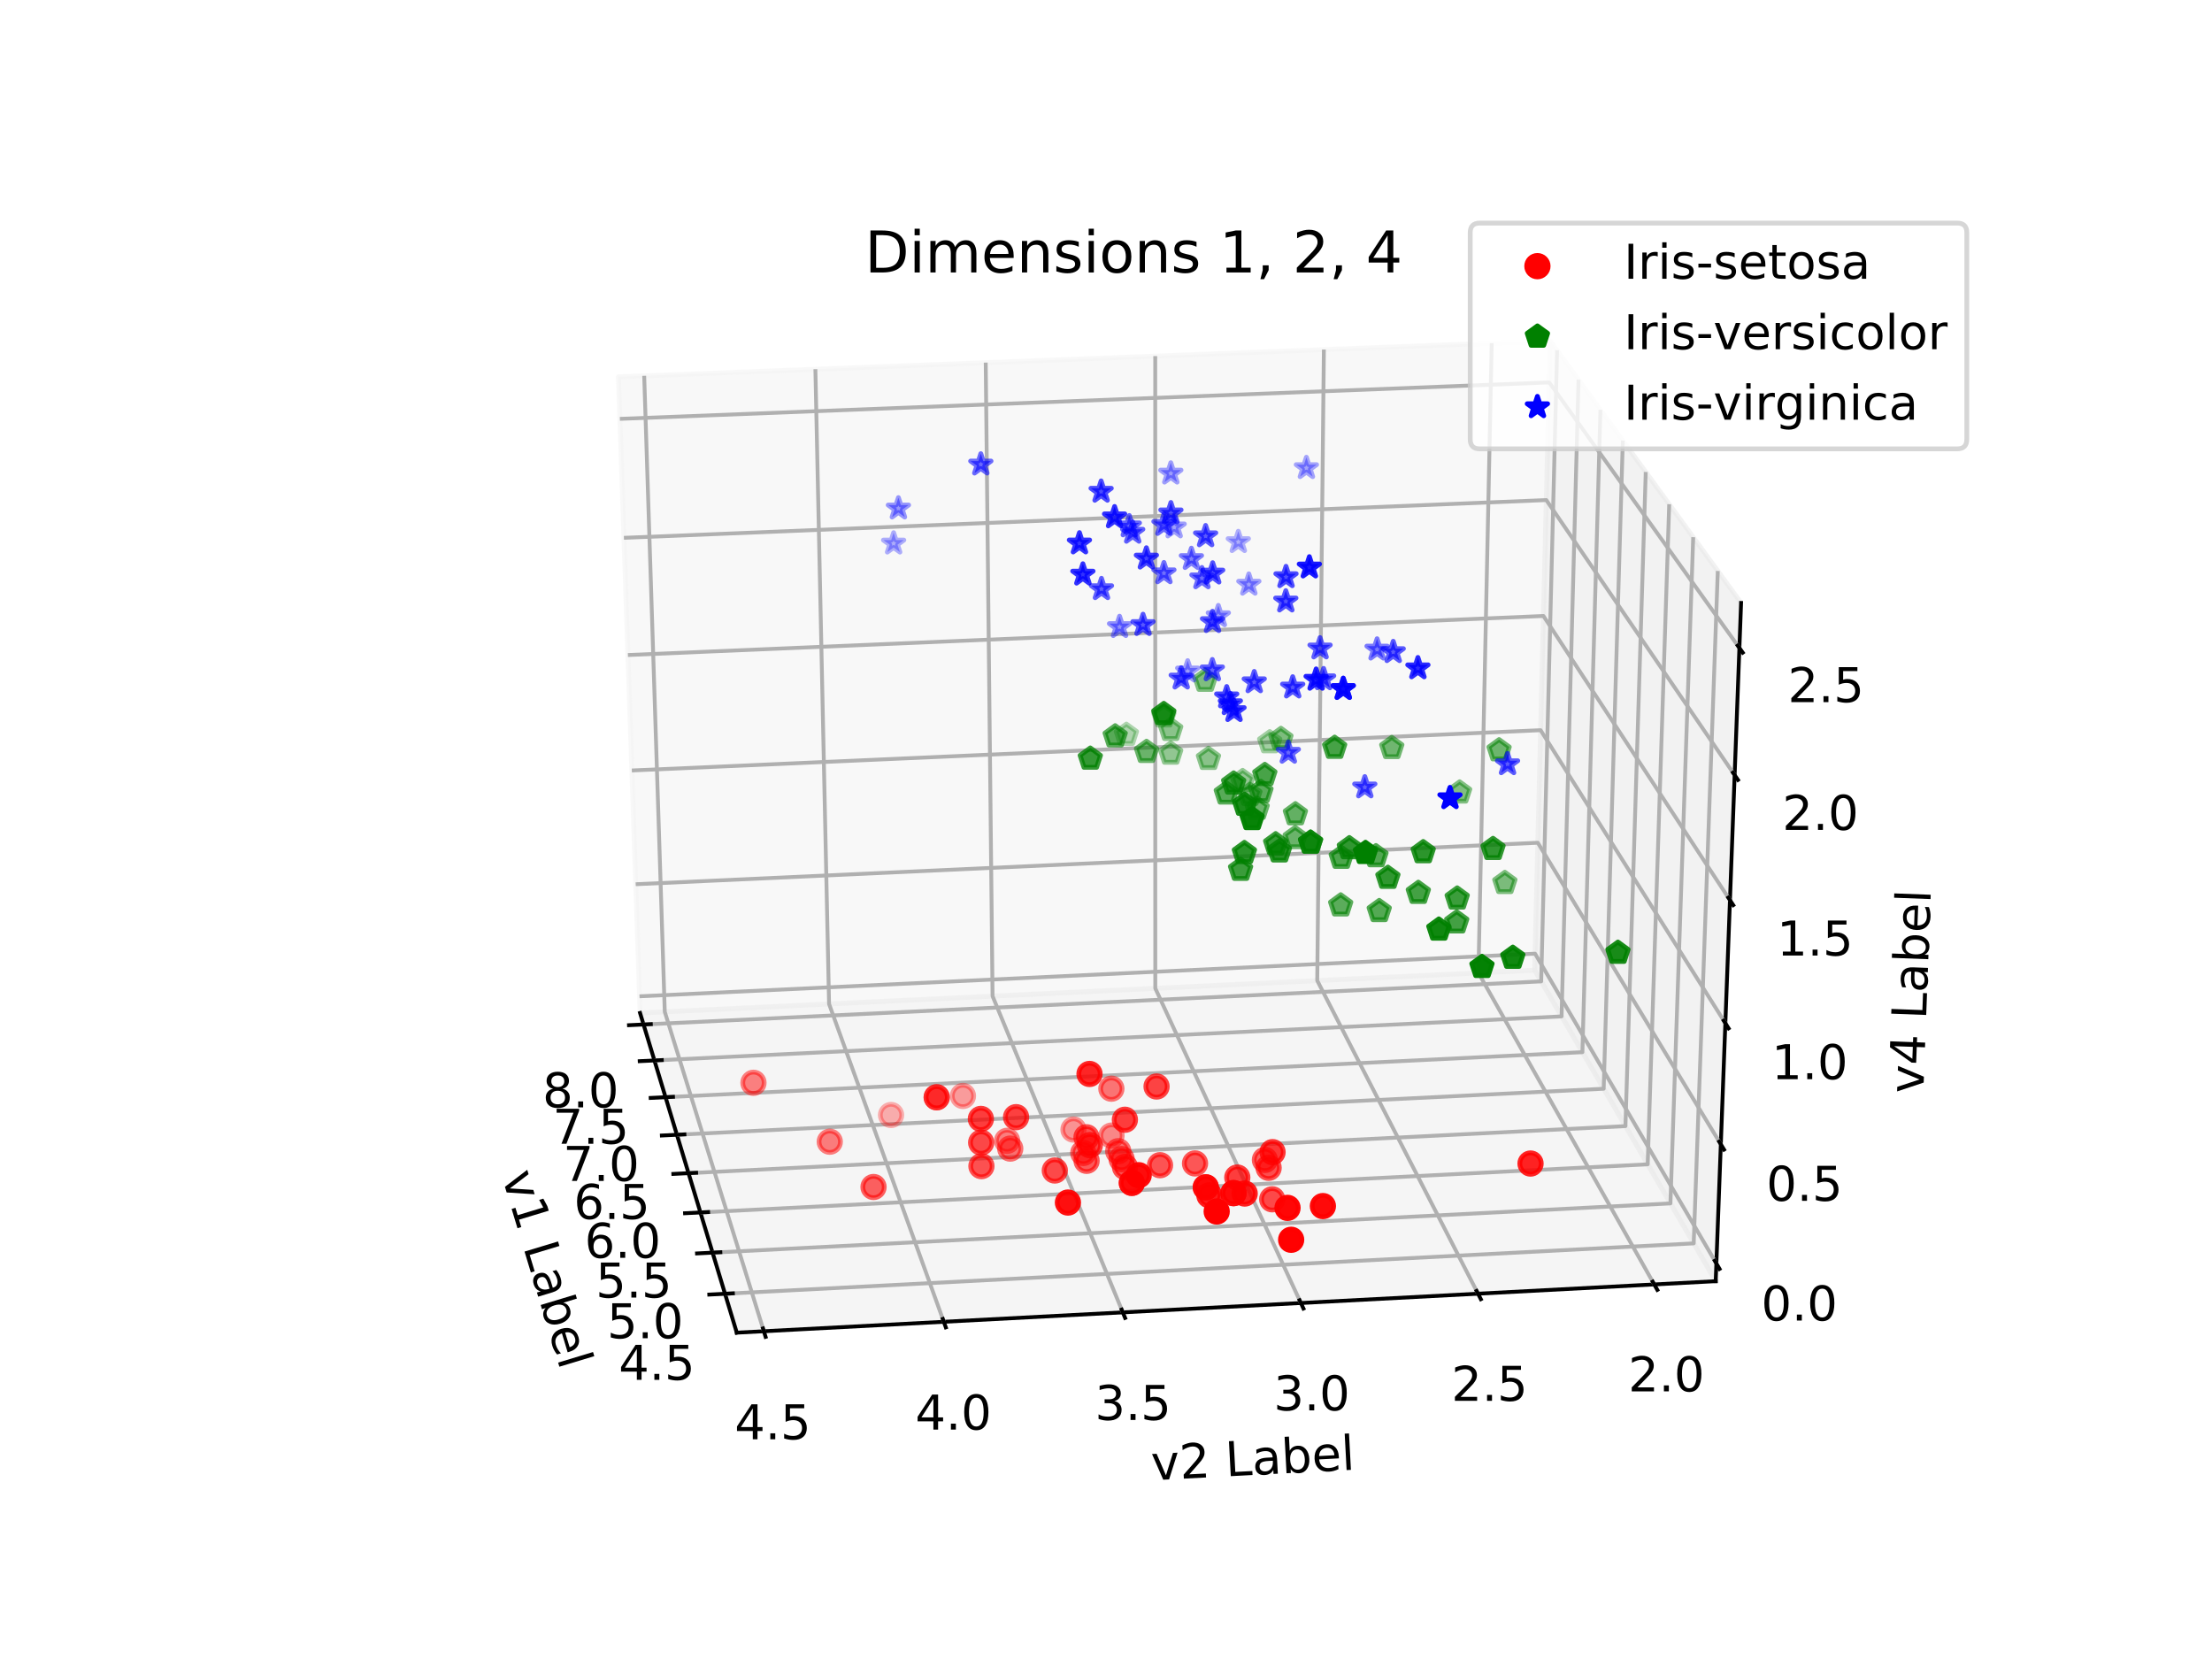 <?xml version="1.0" encoding="utf-8" standalone="no"?>
<!DOCTYPE svg PUBLIC "-//W3C//DTD SVG 1.1//EN"
  "http://www.w3.org/Graphics/SVG/1.1/DTD/svg11.dtd">
<!-- Created with matplotlib (http://matplotlib.org/) -->
<svg height="345.6pt" version="1.1" viewBox="0 0 460.8 345.6" width="460.8pt" xmlns="http://www.w3.org/2000/svg" xmlns:xlink="http://www.w3.org/1999/xlink">
 <defs>
  <style type="text/css">
*{stroke-linecap:butt;stroke-linejoin:round;}
  </style>
 </defs>
 <g id="figure_1">
  <g id="patch_1">
   <path d="M 0 345.6 
L 460.8 345.6 
L 460.8 0 
L 0 0 
z
" style="fill:#ffffff;"/>
  </g>
  <g id="patch_2">
   <path d="M 57.6 307.584 
L 414.72 307.584 
L 414.72 41.472 
L 57.6 41.472 
z
" style="fill:#ffffff;"/>
  </g>
  <g id="pane3d_1">
   <g id="patch_3">
    <path d="M 319.697 202.104 
L 133.338 211.023 
L 128.833 78.492 
L 322.946 71.001 
" style="fill:#f2f2f2;opacity:0.5;stroke:#f2f2f2;stroke-linejoin:miter;"/>
   </g>
  </g>
  <g id="pane3d_2">
   <g id="patch_4">
    <path d="M 357.412 266.894 
L 319.697 202.104 
L 322.946 71.001 
L 362.699 125.603 
" style="fill:#e6e6e6;opacity:0.5;stroke:#e6e6e6;stroke-linejoin:miter;"/>
   </g>
  </g>
  <g id="pane3d_3">
   <g id="patch_5">
    <path d="M 357.412 266.894 
L 319.697 202.104 
L 133.338 211.023 
L 153.486 277.617 
" style="fill:#ececec;opacity:0.5;stroke:#ececec;stroke-linejoin:miter;"/>
   </g>
  </g>
  <g id="axis3d_1">
   <g id="line2d_1">
    <path d="M 133.338 211.023 
L 153.486 277.617 
" style="fill:none;stroke:#000000;stroke-linecap:square;stroke-width:0.8;"/>
   </g>
   <g id="text_1">
    <!-- v1 Label -->
    <defs>
     <path d="M 2.984 54.688 
L 12.5 54.688 
L 29.594 8.797 
L 46.688 54.688 
L 56.203 54.688 
L 35.688 0 
L 23.484 0 
z
" id="DejaVuSans-76"/>
     <path d="M 12.406 8.297 
L 28.516 8.297 
L 28.516 63.922 
L 10.984 60.406 
L 10.984 69.391 
L 28.422 72.906 
L 38.281 72.906 
L 38.281 8.297 
L 54.391 8.297 
L 54.391 0 
L 12.406 0 
z
" id="DejaVuSans-31"/>
     <path id="DejaVuSans-20"/>
     <path d="M 9.812 72.906 
L 19.672 72.906 
L 19.672 8.297 
L 55.172 8.297 
L 55.172 0 
L 9.812 0 
z
" id="DejaVuSans-4c"/>
     <path d="M 34.281 27.484 
Q 23.391 27.484 19.188 25 
Q 14.984 22.516 14.984 16.5 
Q 14.984 11.719 18.141 8.906 
Q 21.297 6.109 26.703 6.109 
Q 34.188 6.109 38.703 11.406 
Q 43.219 16.703 43.219 25.484 
L 43.219 27.484 
z
M 52.203 31.203 
L 52.203 0 
L 43.219 0 
L 43.219 8.297 
Q 40.141 3.328 35.547 0.953 
Q 30.953 -1.422 24.312 -1.422 
Q 15.922 -1.422 10.953 3.297 
Q 6 8.016 6 15.922 
Q 6 25.141 12.172 29.828 
Q 18.359 34.516 30.609 34.516 
L 43.219 34.516 
L 43.219 35.406 
Q 43.219 41.609 39.141 45 
Q 35.062 48.391 27.688 48.391 
Q 23 48.391 18.547 47.266 
Q 14.109 46.141 10.016 43.891 
L 10.016 52.203 
Q 14.938 54.109 19.578 55.047 
Q 24.219 56 28.609 56 
Q 40.484 56 46.344 49.844 
Q 52.203 43.703 52.203 31.203 
z
" id="DejaVuSans-61"/>
     <path d="M 48.688 27.297 
Q 48.688 37.203 44.609 42.844 
Q 40.531 48.484 33.406 48.484 
Q 26.266 48.484 22.188 42.844 
Q 18.109 37.203 18.109 27.297 
Q 18.109 17.391 22.188 11.75 
Q 26.266 6.109 33.406 6.109 
Q 40.531 6.109 44.609 11.75 
Q 48.688 17.391 48.688 27.297 
z
M 18.109 46.391 
Q 20.953 51.266 25.266 53.625 
Q 29.594 56 35.594 56 
Q 45.562 56 51.781 48.094 
Q 58.016 40.188 58.016 27.297 
Q 58.016 14.406 51.781 6.484 
Q 45.562 -1.422 35.594 -1.422 
Q 29.594 -1.422 25.266 0.953 
Q 20.953 3.328 18.109 8.203 
L 18.109 0 
L 9.078 0 
L 9.078 75.984 
L 18.109 75.984 
z
" id="DejaVuSans-62"/>
     <path d="M 56.203 29.594 
L 56.203 25.203 
L 14.891 25.203 
Q 15.484 15.922 20.484 11.062 
Q 25.484 6.203 34.422 6.203 
Q 39.594 6.203 44.453 7.469 
Q 49.312 8.734 54.109 11.281 
L 54.109 2.781 
Q 49.266 0.734 44.188 -0.344 
Q 39.109 -1.422 33.891 -1.422 
Q 20.797 -1.422 13.156 6.188 
Q 5.516 13.812 5.516 26.812 
Q 5.516 40.234 12.766 48.109 
Q 20.016 56 32.328 56 
Q 43.359 56 49.781 48.891 
Q 56.203 41.797 56.203 29.594 
z
M 47.219 32.234 
Q 47.125 39.594 43.094 43.984 
Q 39.062 48.391 32.422 48.391 
Q 24.906 48.391 20.391 44.141 
Q 15.875 39.891 15.188 32.172 
z
" id="DejaVuSans-65"/>
     <path d="M 9.422 75.984 
L 18.406 75.984 
L 18.406 0 
L 9.422 0 
z
" id="DejaVuSans-6c"/>
    </defs>
    <g transform="translate(104.51 244.992)rotate(-286.833)scale(0.1 -0.1)">
     <use xlink:href="#DejaVuSans-76"/>
     <use x="59.18" xlink:href="#DejaVuSans-31"/>
     <use x="122.803" xlink:href="#DejaVuSans-20"/>
     <use x="154.59" xlink:href="#DejaVuSans-4c"/>
     <use x="210.303" xlink:href="#DejaVuSans-61"/>
     <use x="271.582" xlink:href="#DejaVuSans-62"/>
     <use x="335.059" xlink:href="#DejaVuSans-65"/>
     <use x="396.582" xlink:href="#DejaVuSans-6c"/>
    </g>
   </g>
   <g id="Line3DCollection_1">
    <path d="M 151.034 269.513 
L 352.827 259.018 
L 357.85 118.943 
" style="fill:none;stroke:#b0b0b0;stroke-width:0.8;"/>
    <path d="M 148.442 260.946 
L 347.98 250.69 
L 352.727 111.907 
" style="fill:none;stroke:#b0b0b0;stroke-width:0.8;"/>
    <path d="M 145.909 252.574 
L 343.241 242.549 
L 347.725 105.036 
" style="fill:none;stroke:#b0b0b0;stroke-width:0.8;"/>
    <path d="M 143.433 244.391 
L 338.607 234.589 
L 342.839 98.324 
" style="fill:none;stroke:#b0b0b0;stroke-width:0.8;"/>
    <path d="M 141.013 236.39 
L 334.075 226.804 
L 338.064 91.766 
" style="fill:none;stroke:#b0b0b0;stroke-width:0.8;"/>
    <path d="M 138.645 228.566 
L 329.642 219.188 
L 333.398 85.357 
" style="fill:none;stroke:#b0b0b0;stroke-width:0.8;"/>
    <path d="M 136.329 220.911 
L 325.304 211.735 
L 328.836 79.091 
" style="fill:none;stroke:#b0b0b0;stroke-width:0.8;"/>
    <path d="M 134.064 213.422 
L 321.058 204.441 
L 324.375 72.963 
" style="fill:none;stroke:#b0b0b0;stroke-width:0.8;"/>
   </g>
   <g id="xtick_1">
    <g id="line2d_2">
     <path d="M 152.671 269.428 
L 147.758 269.683 
" style="fill:none;stroke:#000000;stroke-linecap:square;stroke-width:0.8;"/>
    </g>
    <g id="text_2">
     <!-- 4.5 -->
     <defs>
      <path d="M 37.797 64.312 
L 12.891 25.391 
L 37.797 25.391 
z
M 35.203 72.906 
L 47.609 72.906 
L 47.609 25.391 
L 58.016 25.391 
L 58.016 17.188 
L 47.609 17.188 
L 47.609 0 
L 37.797 0 
L 37.797 17.188 
L 4.891 17.188 
L 4.891 26.703 
z
" id="DejaVuSans-34"/>
      <path d="M 10.688 12.406 
L 21 12.406 
L 21 0 
L 10.688 0 
z
" id="DejaVuSans-2e"/>
      <path d="M 10.797 72.906 
L 49.516 72.906 
L 49.516 64.594 
L 19.828 64.594 
L 19.828 46.734 
Q 21.969 47.469 24.109 47.828 
Q 26.266 48.188 28.422 48.188 
Q 40.625 48.188 47.75 41.5 
Q 54.891 34.812 54.891 23.391 
Q 54.891 11.625 47.562 5.094 
Q 40.234 -1.422 26.906 -1.422 
Q 22.312 -1.422 17.547 -0.641 
Q 12.797 0.141 7.719 1.703 
L 7.719 11.625 
Q 12.109 9.234 16.797 8.062 
Q 21.484 6.891 26.703 6.891 
Q 35.156 6.891 40.078 11.328 
Q 45.016 15.766 45.016 23.391 
Q 45.016 31 40.078 35.438 
Q 35.156 39.891 26.703 39.891 
Q 22.75 39.891 18.812 39.016 
Q 14.891 38.141 10.797 36.281 
z
" id="DejaVuSans-35"/>
     </defs>
     <g transform="translate(128.887 287.446)scale(0.1 -0.1)">
      <use xlink:href="#DejaVuSans-34"/>
      <use x="63.623" xlink:href="#DejaVuSans-2e"/>
      <use x="95.41" xlink:href="#DejaVuSans-35"/>
     </g>
    </g>
   </g>
   <g id="xtick_2">
    <g id="line2d_3">
     <path d="M 150.061 260.863 
L 145.204 261.112 
" style="fill:none;stroke:#000000;stroke-linecap:square;stroke-width:0.8;"/>
    </g>
    <g id="text_3">
     <!-- 5.0 -->
     <defs>
      <path d="M 31.781 66.406 
Q 24.172 66.406 20.328 58.906 
Q 16.5 51.422 16.5 36.375 
Q 16.5 21.391 20.328 13.891 
Q 24.172 6.391 31.781 6.391 
Q 39.453 6.391 43.281 13.891 
Q 47.125 21.391 47.125 36.375 
Q 47.125 51.422 43.281 58.906 
Q 39.453 66.406 31.781 66.406 
z
M 31.781 74.219 
Q 44.047 74.219 50.516 64.516 
Q 56.984 54.828 56.984 36.375 
Q 56.984 17.969 50.516 8.266 
Q 44.047 -1.422 31.781 -1.422 
Q 19.531 -1.422 13.062 8.266 
Q 6.594 17.969 6.594 36.375 
Q 6.594 54.828 13.062 64.516 
Q 19.531 74.219 31.781 74.219 
z
" id="DejaVuSans-30"/>
     </defs>
     <g transform="translate(126.463 278.778)scale(0.1 -0.1)">
      <use xlink:href="#DejaVuSans-35"/>
      <use x="63.623" xlink:href="#DejaVuSans-2e"/>
      <use x="95.41" xlink:href="#DejaVuSans-30"/>
     </g>
    </g>
   </g>
   <g id="xtick_3">
    <g id="line2d_4">
     <path d="M 147.51 252.493 
L 142.707 252.737 
" style="fill:none;stroke:#000000;stroke-linecap:square;stroke-width:0.8;"/>
    </g>
    <g id="text_4">
     <!-- 5.5 -->
     <g transform="translate(124.095 270.307)scale(0.1 -0.1)">
      <use xlink:href="#DejaVuSans-35"/>
      <use x="63.623" xlink:href="#DejaVuSans-2e"/>
      <use x="95.41" xlink:href="#DejaVuSans-35"/>
     </g>
    </g>
   </g>
   <g id="xtick_4">
    <g id="line2d_5">
     <path d="M 145.016 244.312 
L 140.267 244.55 
" style="fill:none;stroke:#000000;stroke-linecap:square;stroke-width:0.8;"/>
    </g>
    <g id="text_5">
     <!-- 6.0 -->
     <defs>
      <path d="M 33.016 40.375 
Q 26.375 40.375 22.484 35.828 
Q 18.609 31.297 18.609 23.391 
Q 18.609 15.531 22.484 10.953 
Q 26.375 6.391 33.016 6.391 
Q 39.656 6.391 43.531 10.953 
Q 47.406 15.531 47.406 23.391 
Q 47.406 31.297 43.531 35.828 
Q 39.656 40.375 33.016 40.375 
z
M 52.594 71.297 
L 52.594 62.312 
Q 48.875 64.062 45.094 64.984 
Q 41.312 65.922 37.594 65.922 
Q 27.828 65.922 22.672 59.328 
Q 17.531 52.734 16.797 39.406 
Q 19.672 43.656 24.016 45.922 
Q 28.375 48.188 33.594 48.188 
Q 44.578 48.188 50.953 41.516 
Q 57.328 34.859 57.328 23.391 
Q 57.328 12.156 50.688 5.359 
Q 44.047 -1.422 33.016 -1.422 
Q 20.359 -1.422 13.672 8.266 
Q 6.984 17.969 6.984 36.375 
Q 6.984 53.656 15.188 63.938 
Q 23.391 74.219 37.203 74.219 
Q 40.922 74.219 44.703 73.484 
Q 48.484 72.75 52.594 71.297 
z
" id="DejaVuSans-36"/>
     </defs>
     <g transform="translate(121.78 262.026)scale(0.1 -0.1)">
      <use xlink:href="#DejaVuSans-36"/>
      <use x="63.623" xlink:href="#DejaVuSans-2e"/>
      <use x="95.41" xlink:href="#DejaVuSans-30"/>
     </g>
    </g>
   </g>
   <g id="xtick_5">
    <g id="line2d_6">
     <path d="M 142.578 236.313 
L 137.881 236.546 
" style="fill:none;stroke:#000000;stroke-linecap:square;stroke-width:0.8;"/>
    </g>
    <g id="text_6">
     <!-- 6.5 -->
     <g transform="translate(119.516 253.93)scale(0.1 -0.1)">
      <use xlink:href="#DejaVuSans-36"/>
      <use x="63.623" xlink:href="#DejaVuSans-2e"/>
      <use x="95.41" xlink:href="#DejaVuSans-35"/>
     </g>
    </g>
   </g>
   <g id="xtick_6">
    <g id="line2d_7">
     <path d="M 140.194 228.49 
L 135.547 228.718 
" style="fill:none;stroke:#000000;stroke-linecap:square;stroke-width:0.8;"/>
    </g>
    <g id="text_7">
     <!-- 7.0 -->
     <defs>
      <path d="M 8.203 72.906 
L 55.078 72.906 
L 55.078 68.703 
L 28.609 0 
L 18.312 0 
L 43.219 64.594 
L 8.203 64.594 
z
" id="DejaVuSans-37"/>
     </defs>
     <g transform="translate(117.302 246.011)scale(0.1 -0.1)">
      <use xlink:href="#DejaVuSans-37"/>
      <use x="63.623" xlink:href="#DejaVuSans-2e"/>
      <use x="95.41" xlink:href="#DejaVuSans-30"/>
     </g>
    </g>
   </g>
   <g id="xtick_7">
    <g id="line2d_8">
     <path d="M 137.861 220.837 
L 133.265 221.06 
" style="fill:none;stroke:#000000;stroke-linecap:square;stroke-width:0.8;"/>
    </g>
    <g id="text_8">
     <!-- 7.5 -->
     <g transform="translate(115.137 238.265)scale(0.1 -0.1)">
      <use xlink:href="#DejaVuSans-37"/>
      <use x="63.623" xlink:href="#DejaVuSans-2e"/>
      <use x="95.41" xlink:href="#DejaVuSans-35"/>
     </g>
    </g>
   </g>
   <g id="xtick_8">
    <g id="line2d_9">
     <path d="M 135.579 213.349 
L 131.031 213.568 
" style="fill:none;stroke:#000000;stroke-linecap:square;stroke-width:0.8;"/>
    </g>
    <g id="text_9">
     <!-- 8.0 -->
     <defs>
      <path d="M 31.781 34.625 
Q 24.75 34.625 20.719 30.859 
Q 16.703 27.094 16.703 20.516 
Q 16.703 13.922 20.719 10.156 
Q 24.75 6.391 31.781 6.391 
Q 38.812 6.391 42.859 10.172 
Q 46.922 13.969 46.922 20.516 
Q 46.922 27.094 42.891 30.859 
Q 38.875 34.625 31.781 34.625 
z
M 21.922 38.812 
Q 15.578 40.375 12.031 44.719 
Q 8.5 49.078 8.5 55.328 
Q 8.5 64.062 14.719 69.141 
Q 20.953 74.219 31.781 74.219 
Q 42.672 74.219 48.875 69.141 
Q 55.078 64.062 55.078 55.328 
Q 55.078 49.078 51.531 44.719 
Q 48 40.375 41.703 38.812 
Q 48.828 37.156 52.797 32.312 
Q 56.781 27.484 56.781 20.516 
Q 56.781 9.906 50.312 4.234 
Q 43.844 -1.422 31.781 -1.422 
Q 19.734 -1.422 13.25 4.234 
Q 6.781 9.906 6.781 20.516 
Q 6.781 27.484 10.781 32.312 
Q 14.797 37.156 21.922 38.812 
z
M 18.312 54.391 
Q 18.312 48.734 21.844 45.562 
Q 25.391 42.391 31.781 42.391 
Q 38.141 42.391 41.719 45.562 
Q 45.312 48.734 45.312 54.391 
Q 45.312 60.062 41.719 63.234 
Q 38.141 66.406 31.781 66.406 
Q 25.391 66.406 21.844 63.234 
Q 18.312 60.062 18.312 54.391 
z
" id="DejaVuSans-38"/>
     </defs>
     <g transform="translate(113.017 230.685)scale(0.1 -0.1)">
      <use xlink:href="#DejaVuSans-38"/>
      <use x="63.623" xlink:href="#DejaVuSans-2e"/>
      <use x="95.41" xlink:href="#DejaVuSans-30"/>
     </g>
    </g>
   </g>
  </g>
  <g id="axis3d_2">
   <g id="line2d_10">
    <path d="M 357.412 266.894 
L 153.486 277.617 
" style="fill:none;stroke:#000000;stroke-linecap:square;stroke-width:0.8;"/>
   </g>
   <g id="text_10">
    <!-- v2 Label -->
    <defs>
     <path d="M 19.188 8.297 
L 53.609 8.297 
L 53.609 0 
L 7.328 0 
L 7.328 8.297 
Q 12.938 14.109 22.625 23.891 
Q 32.328 33.688 34.812 36.531 
Q 39.547 41.844 41.422 45.531 
Q 43.312 49.219 43.312 52.781 
Q 43.312 58.594 39.234 62.25 
Q 35.156 65.922 28.609 65.922 
Q 23.969 65.922 18.812 64.312 
Q 13.672 62.703 7.812 59.422 
L 7.812 69.391 
Q 13.766 71.781 18.938 73 
Q 24.125 74.219 28.422 74.219 
Q 39.75 74.219 46.484 68.547 
Q 53.219 62.891 53.219 53.422 
Q 53.219 48.922 51.531 44.891 
Q 49.859 40.875 45.406 35.406 
Q 44.188 33.984 37.641 27.219 
Q 31.109 20.453 19.188 8.297 
z
" id="DejaVuSans-32"/>
    </defs>
    <g transform="translate(239.98 308.375)rotate(-3.01)scale(0.1 -0.1)">
     <use xlink:href="#DejaVuSans-76"/>
     <use x="59.18" xlink:href="#DejaVuSans-32"/>
     <use x="122.803" xlink:href="#DejaVuSans-20"/>
     <use x="154.59" xlink:href="#DejaVuSans-4c"/>
     <use x="210.303" xlink:href="#DejaVuSans-61"/>
     <use x="271.582" xlink:href="#DejaVuSans-62"/>
     <use x="335.059" xlink:href="#DejaVuSans-65"/>
     <use x="396.582" xlink:href="#DejaVuSans-6c"/>
    </g>
   </g>
   <g id="Line3DCollection_2">
    <path d="M 310.751 71.472 
L 307.983 202.665 
L 344.608 267.567 
" style="fill:none;stroke:#b0b0b0;stroke-width:0.8;"/>
    <path d="M 275.789 72.821 
L 274.405 204.272 
L 307.898 269.498 
" style="fill:none;stroke:#b0b0b0;stroke-width:0.8;"/>
    <path d="M 240.655 74.177 
L 240.668 205.886 
L 270.996 271.438 
" style="fill:none;stroke:#b0b0b0;stroke-width:0.8;"/>
    <path d="M 205.345 75.539 
L 206.769 207.508 
L 233.901 273.388 
" style="fill:none;stroke:#b0b0b0;stroke-width:0.8;"/>
    <path d="M 169.86 76.908 
L 172.709 209.138 
L 196.611 275.349 
" style="fill:none;stroke:#b0b0b0;stroke-width:0.8;"/>
    <path d="M 134.198 78.285 
L 138.485 210.776 
L 159.126 277.32 
" style="fill:none;stroke:#b0b0b0;stroke-width:0.8;"/>
   </g>
   <g id="xtick_9">
    <g id="line2d_11">
     <path d="M 344.287 266.999 
L 345.251 268.707 
" style="fill:none;stroke:#000000;stroke-linecap:square;stroke-width:0.8;"/>
    </g>
    <g id="text_11">
     <!-- 2.0 -->
     <g transform="translate(339.191 289.843)scale(0.1 -0.1)">
      <use xlink:href="#DejaVuSans-32"/>
      <use x="63.623" xlink:href="#DejaVuSans-2e"/>
      <use x="95.41" xlink:href="#DejaVuSans-30"/>
     </g>
    </g>
   </g>
   <g id="xtick_10">
    <g id="line2d_12">
     <path d="M 307.604 268.926 
L 308.486 270.643 
" style="fill:none;stroke:#000000;stroke-linecap:square;stroke-width:0.8;"/>
    </g>
    <g id="text_12">
     <!-- 2.5 -->
     <g transform="translate(302.35 291.819)scale(0.1 -0.1)">
      <use xlink:href="#DejaVuSans-32"/>
      <use x="63.623" xlink:href="#DejaVuSans-2e"/>
      <use x="95.41" xlink:href="#DejaVuSans-35"/>
     </g>
    </g>
   </g>
   <g id="xtick_11">
    <g id="line2d_13">
     <path d="M 270.73 270.863 
L 271.529 272.59 
" style="fill:none;stroke:#000000;stroke-linecap:square;stroke-width:0.8;"/>
    </g>
    <g id="text_13">
     <!-- 3.0 -->
     <defs>
      <path d="M 40.578 39.312 
Q 47.656 37.797 51.625 33 
Q 55.609 28.219 55.609 21.188 
Q 55.609 10.406 48.188 4.484 
Q 40.766 -1.422 27.094 -1.422 
Q 22.516 -1.422 17.656 -0.516 
Q 12.797 0.391 7.625 2.203 
L 7.625 11.719 
Q 11.719 9.328 16.594 8.109 
Q 21.484 6.891 26.812 6.891 
Q 36.078 6.891 40.938 10.547 
Q 45.797 14.203 45.797 21.188 
Q 45.797 27.641 41.281 31.266 
Q 36.766 34.906 28.719 34.906 
L 20.219 34.906 
L 20.219 43.016 
L 29.109 43.016 
Q 36.375 43.016 40.234 45.922 
Q 44.094 48.828 44.094 54.297 
Q 44.094 59.906 40.109 62.906 
Q 36.141 65.922 28.719 65.922 
Q 24.656 65.922 20.016 65.031 
Q 15.375 64.156 9.812 62.312 
L 9.812 71.094 
Q 15.438 72.656 20.344 73.438 
Q 25.25 74.219 29.594 74.219 
Q 40.828 74.219 47.359 69.109 
Q 53.906 64.016 53.906 55.328 
Q 53.906 49.266 50.438 45.094 
Q 46.969 40.922 40.578 39.312 
z
" id="DejaVuSans-33"/>
     </defs>
     <g transform="translate(265.316 293.805)scale(0.1 -0.1)">
      <use xlink:href="#DejaVuSans-33"/>
      <use x="63.623" xlink:href="#DejaVuSans-2e"/>
      <use x="95.41" xlink:href="#DejaVuSans-30"/>
     </g>
    </g>
   </g>
   <g id="xtick_12">
    <g id="line2d_14">
     <path d="M 233.663 272.811 
L 234.378 274.546 
" style="fill:none;stroke:#000000;stroke-linecap:square;stroke-width:0.8;"/>
    </g>
    <g id="text_14">
     <!-- 3.5 -->
     <g transform="translate(228.088 295.802)scale(0.1 -0.1)">
      <use xlink:href="#DejaVuSans-33"/>
      <use x="63.623" xlink:href="#DejaVuSans-2e"/>
      <use x="95.41" xlink:href="#DejaVuSans-35"/>
     </g>
    </g>
   </g>
   <g id="xtick_13">
    <g id="line2d_15">
     <path d="M 196.402 274.768 
L 197.032 276.513 
" style="fill:none;stroke:#000000;stroke-linecap:square;stroke-width:0.8;"/>
    </g>
    <g id="text_15">
     <!-- 4.0 -->
     <g transform="translate(190.663 297.809)scale(0.1 -0.1)">
      <use xlink:href="#DejaVuSans-34"/>
      <use x="63.623" xlink:href="#DejaVuSans-2e"/>
      <use x="95.41" xlink:href="#DejaVuSans-30"/>
     </g>
    </g>
   </g>
   <g id="xtick_14">
    <g id="line2d_16">
     <path d="M 158.945 276.736 
L 159.489 278.49 
" style="fill:none;stroke:#000000;stroke-linecap:square;stroke-width:0.8;"/>
    </g>
    <g id="text_16">
     <!-- 4.5 -->
     <g transform="translate(153.041 299.826)scale(0.1 -0.1)">
      <use xlink:href="#DejaVuSans-34"/>
      <use x="63.623" xlink:href="#DejaVuSans-2e"/>
      <use x="95.41" xlink:href="#DejaVuSans-35"/>
     </g>
    </g>
   </g>
  </g>
  <g id="axis3d_3">
   <g id="line2d_17">
    <path d="M 357.412 266.894 
L 362.699 125.603 
" style="fill:none;stroke:#000000;stroke-linecap:square;stroke-width:0.8;"/>
   </g>
   <g id="text_17">
    <!-- v4 Label -->
    <g transform="translate(400.649 227.865)rotate(-87.857)scale(0.1 -0.1)">
     <use xlink:href="#DejaVuSans-76"/>
     <use x="59.18" xlink:href="#DejaVuSans-34"/>
     <use x="122.803" xlink:href="#DejaVuSans-20"/>
     <use x="154.59" xlink:href="#DejaVuSans-4c"/>
     <use x="210.303" xlink:href="#DejaVuSans-61"/>
     <use x="271.582" xlink:href="#DejaVuSans-62"/>
     <use x="335.059" xlink:href="#DejaVuSans-65"/>
     <use x="396.582" xlink:href="#DejaVuSans-6c"/>
    </g>
   </g>
   <g id="Line3DCollection_3">
    <path d="M 357.55 263.204 
L 319.783 198.667 
L 133.22 207.55 
" style="fill:none;stroke:#b0b0b0;stroke-width:0.8;"/>
    <path d="M 358.479 238.376 
L 320.355 175.558 
L 132.426 184.199 
" style="fill:none;stroke:#b0b0b0;stroke-width:0.8;"/>
    <path d="M 359.423 213.149 
L 320.936 152.112 
L 131.62 160.503 
" style="fill:none;stroke:#b0b0b0;stroke-width:0.8;"/>
    <path d="M 360.382 187.513 
L 321.526 128.319 
L 130.803 136.452 
" style="fill:none;stroke:#b0b0b0;stroke-width:0.8;"/>
    <path d="M 361.357 161.459 
L 322.124 104.173 
L 129.973 112.039 
" style="fill:none;stroke:#b0b0b0;stroke-width:0.8;"/>
    <path d="M 362.348 134.976 
L 322.732 79.666 
L 129.131 87.255 
" style="fill:none;stroke:#b0b0b0;stroke-width:0.8;"/>
   </g>
   <g id="xtick_15">
    <g id="line2d_18">
     <path d="M 357.219 262.638 
L 358.213 264.337 
" style="fill:none;stroke:#000000;stroke-linecap:square;stroke-width:0.8;"/>
    </g>
    <g id="text_18">
     <!-- 0.0 -->
     <g transform="translate(366.891 275.092)scale(0.1 -0.1)">
      <use xlink:href="#DejaVuSans-30"/>
      <use x="63.623" xlink:href="#DejaVuSans-2e"/>
      <use x="95.41" xlink:href="#DejaVuSans-30"/>
     </g>
    </g>
   </g>
   <g id="xtick_16">
    <g id="line2d_19">
     <path d="M 358.145 237.825 
L 359.149 239.48 
" style="fill:none;stroke:#000000;stroke-linecap:square;stroke-width:0.8;"/>
    </g>
    <g id="text_19">
     <!-- 0.5 -->
     <g transform="translate(367.964 250.153)scale(0.1 -0.1)">
      <use xlink:href="#DejaVuSans-30"/>
      <use x="63.623" xlink:href="#DejaVuSans-2e"/>
      <use x="95.41" xlink:href="#DejaVuSans-35"/>
     </g>
    </g>
   </g>
   <g id="xtick_17">
    <g id="line2d_20">
     <path d="M 359.085 212.613 
L 360.1 214.222 
" style="fill:none;stroke:#000000;stroke-linecap:square;stroke-width:0.8;"/>
    </g>
    <g id="text_20">
     <!-- 1.0 -->
     <g transform="translate(369.055 224.811)scale(0.1 -0.1)">
      <use xlink:href="#DejaVuSans-31"/>
      <use x="63.623" xlink:href="#DejaVuSans-2e"/>
      <use x="95.41" xlink:href="#DejaVuSans-30"/>
     </g>
    </g>
   </g>
   <g id="xtick_18">
    <g id="line2d_21">
     <path d="M 360.041 186.994 
L 361.066 188.555 
" style="fill:none;stroke:#000000;stroke-linecap:square;stroke-width:0.8;"/>
    </g>
    <g id="text_21">
     <!-- 1.5 -->
     <g transform="translate(370.163 199.056)scale(0.1 -0.1)">
      <use xlink:href="#DejaVuSans-31"/>
      <use x="63.623" xlink:href="#DejaVuSans-2e"/>
      <use x="95.41" xlink:href="#DejaVuSans-35"/>
     </g>
    </g>
   </g>
   <g id="xtick_19">
    <g id="line2d_22">
     <path d="M 361.012 160.956 
L 362.048 162.468 
" style="fill:none;stroke:#000000;stroke-linecap:square;stroke-width:0.8;"/>
    </g>
    <g id="text_22">
     <!-- 2.0 -->
     <g transform="translate(371.29 172.877)scale(0.1 -0.1)">
      <use xlink:href="#DejaVuSans-32"/>
      <use x="63.623" xlink:href="#DejaVuSans-2e"/>
      <use x="95.41" xlink:href="#DejaVuSans-30"/>
     </g>
    </g>
   </g>
   <g id="xtick_20">
    <g id="line2d_23">
     <path d="M 362 134.489 
L 363.046 135.951 
" style="fill:none;stroke:#000000;stroke-linecap:square;stroke-width:0.8;"/>
    </g>
    <g id="text_23">
     <!-- 2.5 -->
     <g transform="translate(372.435 146.265)scale(0.1 -0.1)">
      <use xlink:href="#DejaVuSans-32"/>
      <use x="63.623" xlink:href="#DejaVuSans-2e"/>
      <use x="95.41" xlink:href="#DejaVuSans-35"/>
     </g>
    </g>
   </g>
  </g>
  <g id="axes_1">
   <g id="Path3DCollection_1">
    <defs>
     <path d="M 0 -2.236 
L -2.127 -0.691 
L -1.314 1.809 
L 1.314 1.809 
L 2.127 -0.691 
z
" id="C0_0_9da62292a5"/>
    </defs>
    <g clip-path="url(#p9218797176)">
     <use style="fill:#008000;fill-opacity:0.3;stroke:#008000;stroke-opacity:0.3;" x="234.646" xlink:href="#C0_0_9da62292a5" y="153.067"/>
    </g>
    <g clip-path="url(#p9218797176)">
     <use style="fill:#008000;fill-opacity:0.571;stroke:#008000;stroke-opacity:0.571;" x="238.841" xlink:href="#C0_0_9da62292a5" y="156.631"/>
    </g>
    <g clip-path="url(#p9218797176)">
     <use style="fill:#008000;fill-opacity:0.358;stroke:#008000;stroke-opacity:0.358;" x="242.453" xlink:href="#C0_0_9da62292a5" y="149.238"/>
    </g>
    <g clip-path="url(#p9218797176)">
     <use style="fill:#008000;fill-opacity:0.805;stroke:#008000;stroke-opacity:0.805;" x="311.021" xlink:href="#C0_0_9da62292a5" y="176.852"/>
    </g>
    <g clip-path="url(#p9218797176)">
     <use style="fill:#008000;fill-opacity:0.493;stroke:#008000;stroke-opacity:0.493;" x="266.836" xlink:href="#C0_0_9da62292a5" y="153.931"/>
    </g>
    <g clip-path="url(#p9218797176)">
     <use style="fill:#008000;fill-opacity:0.768;stroke:#008000;stroke-opacity:0.768;" x="273.013" xlink:href="#C0_0_9da62292a5" y="175.532"/>
    </g>
    <g clip-path="url(#p9218797176)">
     <use style="fill:#008000;fill-opacity:0.649;stroke:#008000;stroke-opacity:0.649;" x="232.313" xlink:href="#C0_0_9da62292a5" y="153.395"/>
    </g>
    <g clip-path="url(#p9218797176)">
     <use style="fill:#008000;fill-opacity:0.983;stroke:#008000;stroke-opacity:0.983;" x="308.72" xlink:href="#C0_0_9da62292a5" y="201.431"/>
    </g>
    <g clip-path="url(#p9218797176)">
     <use style="fill:#008000;fill-opacity:0.406;stroke:#008000;stroke-opacity:0.406;" x="258.863" xlink:href="#C0_0_9da62292a5" y="162.702"/>
    </g>
    <g clip-path="url(#p9218797176)">
     <use style="fill:#008000;stroke:#008000;" x="284.456" xlink:href="#C0_0_9da62292a5" y="177.683"/>
    </g>
    <g clip-path="url(#p9218797176)">
     <use style="fill:#008000;fill-opacity:0.902;stroke:#008000;stroke-opacity:0.902;" x="337.045" xlink:href="#C0_0_9da62292a5" y="198.474"/>
    </g>
    <g clip-path="url(#p9218797176)">
     <use style="fill:#008000;fill-opacity:0.76;stroke:#008000;stroke-opacity:0.76;" x="256.993" xlink:href="#C0_0_9da62292a5" y="163.221"/>
    </g>
    <g clip-path="url(#p9218797176)">
     <use style="fill:#008000;fill-opacity:0.504;stroke:#008000;stroke-opacity:0.504;" x="313.486" xlink:href="#C0_0_9da62292a5" y="183.936"/>
    </g>
    <g clip-path="url(#p9218797176)">
     <use style="fill:#008000;fill-opacity:0.639;stroke:#008000;stroke-opacity:0.639;" x="262.683" xlink:href="#C0_0_9da62292a5" y="164.975"/>
    </g>
    <g clip-path="url(#p9218797176)">
     <use style="fill:#008000;fill-opacity:0.819;stroke:#008000;stroke-opacity:0.819;" x="266.524" xlink:href="#C0_0_9da62292a5" y="177.362"/>
    </g>
    <g clip-path="url(#p9218797176)">
     <use style="fill:#008000;fill-opacity:0.411;stroke:#008000;stroke-opacity:0.411;" x="243.875" xlink:href="#C0_0_9da62292a5" y="156.987"/>
    </g>
    <g clip-path="url(#p9218797176)">
     <use style="fill:#008000;fill-opacity:0.887;stroke:#008000;stroke-opacity:0.887;" x="259.286" xlink:href="#C0_0_9da62292a5" y="167.639"/>
    </g>
    <g clip-path="url(#p9218797176)">
     <use style="fill:#008000;fill-opacity:0.632;stroke:#008000;stroke-opacity:0.632;" x="279.287" xlink:href="#C0_0_9da62292a5" y="188.609"/>
    </g>
    <g clip-path="url(#p9218797176)">
     <use style="fill:#008000;fill-opacity:0.561;stroke:#008000;stroke-opacity:0.561;" x="312.287" xlink:href="#C0_0_9da62292a5" y="156.298"/>
    </g>
    <g clip-path="url(#p9218797176)">
     <use style="fill:#008000;fill-opacity:0.725;stroke:#008000;stroke-opacity:0.725;" x="295.459" xlink:href="#C0_0_9da62292a5" y="185.999"/>
    </g>
    <g clip-path="url(#p9218797176)">
     <use style="fill:#008000;fill-opacity:0.865;stroke:#008000;stroke-opacity:0.865;" x="242.439" xlink:href="#C0_0_9da62292a5" y="148.742"/>
    </g>
    <g clip-path="url(#p9218797176)">
     <use style="fill:#008000;fill-opacity:0.601;stroke:#008000;stroke-opacity:0.601;" x="269.856" xlink:href="#C0_0_9da62292a5" y="169.621"/>
    </g>
    <g clip-path="url(#p9218797176)">
     <use style="fill:#008000;fill-opacity:0.547;stroke:#008000;stroke-opacity:0.547;" x="289.931" xlink:href="#C0_0_9da62292a5" y="155.826"/>
    </g>
    <g clip-path="url(#p9218797176)">
     <use style="fill:#008000;fill-opacity:0.573;stroke:#008000;stroke-opacity:0.573;" x="269.812" xlink:href="#C0_0_9da62292a5" y="174.577"/>
    </g>
    <g clip-path="url(#p9218797176)">
     <use style="fill:#008000;fill-opacity:0.487;stroke:#008000;stroke-opacity:0.487;" x="260.367" xlink:href="#C0_0_9da62292a5" y="165.581"/>
    </g>
    <g clip-path="url(#p9218797176)">
     <use style="fill:#008000;fill-opacity:0.443;stroke:#008000;stroke-opacity:0.443;" x="251.745" xlink:href="#C0_0_9da62292a5" y="158.092"/>
    </g>
    <g clip-path="url(#p9218797176)">
     <use style="fill:#008000;fill-opacity:0.344;stroke:#008000;stroke-opacity:0.344;" x="264.504" xlink:href="#C0_0_9da62292a5" y="154.623"/>
    </g>
    <g clip-path="url(#p9218797176)">
     <use style="fill:#008000;fill-opacity:0.485;stroke:#008000;stroke-opacity:0.485;" x="251.058" xlink:href="#C0_0_9da62292a5" y="141.815"/>
    </g>
    <g clip-path="url(#p9218797176)">
     <use style="fill:#008000;fill-opacity:0.709;stroke:#008000;stroke-opacity:0.709;" x="263.487" xlink:href="#C0_0_9da62292a5" y="161.438"/>
    </g>
    <g clip-path="url(#p9218797176)">
     <use style="fill:#008000;fill-opacity:0.664;stroke:#008000;stroke-opacity:0.664;" x="287.317" xlink:href="#C0_0_9da62292a5" y="189.784"/>
    </g>
    <g clip-path="url(#p9218797176)">
     <use style="fill:#008000;fill-opacity:0.757;stroke:#008000;stroke-opacity:0.757;" x="303.558" xlink:href="#C0_0_9da62292a5" y="187.176"/>
    </g>
    <g clip-path="url(#p9218797176)">
     <use style="fill:#008000;fill-opacity:0.729;stroke:#008000;stroke-opacity:0.729;" x="303.461" xlink:href="#C0_0_9da62292a5" y="192.147"/>
    </g>
    <g clip-path="url(#p9218797176)">
     <use style="fill:#008000;fill-opacity:0.688;stroke:#008000;stroke-opacity:0.688;" x="279.406" xlink:href="#C0_0_9da62292a5" y="178.694"/>
    </g>
    <g clip-path="url(#p9218797176)">
     <use style="fill:#008000;fill-opacity:0.718;stroke:#008000;stroke-opacity:0.718;" x="278.028" xlink:href="#C0_0_9da62292a5" y="155.779"/>
    </g>
    <g clip-path="url(#p9218797176)">
     <use style="fill:#008000;fill-opacity:0.972;stroke:#008000;stroke-opacity:0.972;" x="260.833" xlink:href="#C0_0_9da62292a5" y="170.618"/>
    </g>
    <g clip-path="url(#p9218797176)">
     <use style="fill:#008000;fill-opacity:0.784;stroke:#008000;stroke-opacity:0.784;" x="227.129" xlink:href="#C0_0_9da62292a5" y="158.042"/>
    </g>
    <g clip-path="url(#p9218797176)">
     <use style="fill:#008000;fill-opacity:0.439;stroke:#008000;stroke-opacity:0.439;" x="243.879" xlink:href="#C0_0_9da62292a5" y="152.048"/>
    </g>
    <g clip-path="url(#p9218797176)">
     <use style="fill:#008000;fill-opacity:0.474;stroke:#008000;stroke-opacity:0.474;" x="304.065" xlink:href="#C0_0_9da62292a5" y="165.09"/>
    </g>
    <g clip-path="url(#p9218797176)">
     <use style="fill:#008000;fill-opacity:0.829;stroke:#008000;stroke-opacity:0.829;" x="259.229" xlink:href="#C0_0_9da62292a5" y="177.697"/>
    </g>
    <g clip-path="url(#p9218797176)">
     <use style="fill:#008000;fill-opacity:0.824;stroke:#008000;stroke-opacity:0.824;" x="296.48" xlink:href="#C0_0_9da62292a5" y="177.522"/>
    </g>
    <g clip-path="url(#p9218797176)">
     <use style="fill:#008000;fill-opacity:0.805;stroke:#008000;stroke-opacity:0.805;" x="289.123" xlink:href="#C0_0_9da62292a5" y="182.863"/>
    </g>
    <g clip-path="url(#p9218797176)">
     <use style="fill:#008000;fill-opacity:0.648;stroke:#008000;stroke-opacity:0.648;" x="255.458" xlink:href="#C0_0_9da62292a5" y="165.301"/>
    </g>
    <g clip-path="url(#p9218797176)">
     <use style="fill:#008000;fill-opacity:0.679;stroke:#008000;stroke-opacity:0.679;" x="286.635" xlink:href="#C0_0_9da62292a5" y="178.361"/>
    </g>
    <g clip-path="url(#p9218797176)">
     <use style="fill:#008000;fill-opacity:0.931;stroke:#008000;stroke-opacity:0.931;" x="315.147" xlink:href="#C0_0_9da62292a5" y="199.517"/>
    </g>
    <g clip-path="url(#p9218797176)">
     <use style="fill:#008000;fill-opacity:0.801;stroke:#008000;stroke-opacity:0.801;" x="281.092" xlink:href="#C0_0_9da62292a5" y="176.693"/>
    </g>
    <g clip-path="url(#p9218797176)">
     <use style="fill:#008000;fill-opacity:0.758;stroke:#008000;stroke-opacity:0.758;" x="258.436" xlink:href="#C0_0_9da62292a5" y="181.195"/>
    </g>
    <g clip-path="url(#p9218797176)">
     <use style="fill:#008000;fill-opacity:0.777;stroke:#008000;stroke-opacity:0.777;" x="265.742" xlink:href="#C0_0_9da62292a5" y="175.865"/>
    </g>
    <g clip-path="url(#p9218797176)">
     <use style="fill:#008000;fill-opacity:0.569;stroke:#008000;stroke-opacity:0.569;" x="261.886" xlink:href="#C0_0_9da62292a5" y="168.486"/>
    </g>
    <g clip-path="url(#p9218797176)">
     <use style="fill:#008000;fill-opacity:0.936;stroke:#008000;stroke-opacity:0.936;" x="299.738" xlink:href="#C0_0_9da62292a5" y="193.646"/>
    </g>
    <g clip-path="url(#p9218797176)">
     <use style="fill:#008000;fill-opacity:0.768;stroke:#008000;stroke-opacity:0.768;" x="273.013" xlink:href="#C0_0_9da62292a5" y="175.532"/>
    </g>
   </g>
   <g id="Path3DCollection_2">
    <defs>
     <path d="M 0 2.236 
C 0.593 2.236 1.162 2 1.581 1.581 
C 2 1.162 2.236 0.593 2.236 0 
C 2.236 -0.593 2 -1.162 1.581 -1.581 
C 1.162 -2 0.593 -2.236 0 -2.236 
C -0.593 -2.236 -1.162 -2 -1.581 -1.581 
C -2 -1.162 -2.236 -0.593 -2.236 0 
C -2.236 0.593 -2 1.162 -1.581 1.581 
C -1.162 2 -0.593 2.236 0 2.236 
z
" id="C1_0_7b4e685190"/>
    </defs>
    <g clip-path="url(#p9218797176)">
     <use style="fill:#ff0000;fill-opacity:0.632;stroke:#ff0000;stroke-opacity:0.632;" x="226.361" xlink:href="#C1_0_7b4e685190" y="241.822"/>
    </g>
    <g clip-path="url(#p9218797176)">
     <use style="fill:#ff0000;fill-opacity:0.683;stroke:#ff0000;stroke-opacity:0.683;" x="264.28" xlink:href="#C1_0_7b4e685190" y="243.277"/>
    </g>
    <g clip-path="url(#p9218797176)">
     <use style="fill:#ff0000;fill-opacity:0.824;stroke:#ff0000;stroke-opacity:0.824;" x="251.187" xlink:href="#C1_0_7b4e685190" y="247.338"/>
    </g>
    <g clip-path="url(#p9218797176)">
     <use style="fill:#ff0000;fill-opacity:0.87;stroke:#ff0000;stroke-opacity:0.87;" x="259.29" xlink:href="#C1_0_7b4e685190" y="248.636"/>
    </g>
    <g clip-path="url(#p9218797176)">
     <use style="fill:#ff0000;fill-opacity:0.703;stroke:#ff0000;stroke-opacity:0.703;" x="219.739" xlink:href="#C1_0_7b4e685190" y="243.838"/>
    </g>
    <g clip-path="url(#p9218797176)">
     <use style="fill:#ff0000;fill-opacity:0.59;stroke:#ff0000;stroke-opacity:0.59;" x="195.129" xlink:href="#C1_0_7b4e685190" y="228.587"/>
    </g>
    <g clip-path="url(#p9218797176)">
     <use style="fill:#ff0000;fill-opacity:0.949;stroke:#ff0000;stroke-opacity:0.949;" x="237.214" xlink:href="#C1_0_7b4e685190" y="244.814"/>
    </g>
    <g clip-path="url(#p9218797176)">
     <use style="fill:#ff0000;fill-opacity:0.677;stroke:#ff0000;stroke-opacity:0.677;" x="234.357" xlink:href="#C1_0_7b4e685190" y="243.1"/>
    </g>
    <g clip-path="url(#p9218797176)">
     <use style="fill:#ff0000;fill-opacity:0.961;stroke:#ff0000;stroke-opacity:0.961;" x="275.583" xlink:href="#C1_0_7b4e685190" y="251.248"/>
    </g>
    <g clip-path="url(#p9218797176)">
     <use style="fill:#ff0000;fill-opacity:0.657;stroke:#ff0000;stroke-opacity:0.657;" x="256.964" xlink:href="#C1_0_7b4e685190" y="248.545"/>
    </g>
    <g clip-path="url(#p9218797176)">
     <use style="fill:#ff0000;fill-opacity:0.487;stroke:#ff0000;stroke-opacity:0.487;" x="209.804" xlink:href="#C1_0_7b4e685190" y="237.649"/>
    </g>
    <g clip-path="url(#p9218797176)">
     <use style="fill:#ff0000;fill-opacity:0.792;stroke:#ff0000;stroke-opacity:0.792;" x="235.782" xlink:href="#C1_0_7b4e685190" y="246.415"/>
    </g>
    <g clip-path="url(#p9218797176)">
     <use style="fill:#ff0000;fill-opacity:0.701;stroke:#ff0000;stroke-opacity:0.701;" x="265.023" xlink:href="#C1_0_7b4e685190" y="249.837"/>
    </g>
    <g clip-path="url(#p9218797176)">
     <use style="fill:#ff0000;fill-opacity:0.993;stroke:#ff0000;stroke-opacity:0.993;" x="268.97" xlink:href="#C1_0_7b4e685190" y="258.268"/>
    </g>
    <g clip-path="url(#p9218797176)">
     <use style="fill:#ff0000;fill-opacity:0.3;stroke:#ff0000;stroke-opacity:0.3;" x="185.621" xlink:href="#C1_0_7b4e685190" y="232.279"/>
    </g>
    <g clip-path="url(#p9218797176)">
     <use style="fill:#ff0000;fill-opacity:0.483;stroke:#ff0000;stroke-opacity:0.483;" x="156.962" xlink:href="#C1_0_7b4e685190" y="225.566"/>
    </g>
    <g clip-path="url(#p9218797176)">
     <use style="fill:#ff0000;fill-opacity:0.59;stroke:#ff0000;stroke-opacity:0.59;" x="195.129" xlink:href="#C1_0_7b4e685190" y="228.587"/>
    </g>
    <g clip-path="url(#p9218797176)">
     <use style="fill:#ff0000;fill-opacity:0.671;stroke:#ff0000;stroke-opacity:0.671;" x="226.338" xlink:href="#C1_0_7b4e685190" y="236.917"/>
    </g>
    <g clip-path="url(#p9218797176)">
     <use style="fill:#ff0000;fill-opacity:0.369;stroke:#ff0000;stroke-opacity:0.369;" x="200.598" xlink:href="#C1_0_7b4e685190" y="228.307"/>
    </g>
    <g clip-path="url(#p9218797176)">
     <use style="fill:#ff0000;fill-opacity:0.71;stroke:#ff0000;stroke-opacity:0.71;" x="204.392" xlink:href="#C1_0_7b4e685190" y="238.014"/>
    </g>
    <g clip-path="url(#p9218797176)">
     <use style="fill:#ff0000;fill-opacity:0.449;stroke:#ff0000;stroke-opacity:0.449;" x="231.547" xlink:href="#C1_0_7b4e685190" y="236.562"/>
    </g>
    <g clip-path="url(#p9218797176)">
     <use style="fill:#ff0000;fill-opacity:0.736;stroke:#ff0000;stroke-opacity:0.736;" x="211.669" xlink:href="#C1_0_7b4e685190" y="232.723"/>
    </g>
    <g clip-path="url(#p9218797176)">
     <use style="fill:#ff0000;fill-opacity:0.935;stroke:#ff0000;stroke-opacity:0.935;" x="222.469" xlink:href="#C1_0_7b4e685190" y="250.512"/>
    </g>
    <g clip-path="url(#p9218797176)">
     <use style="fill:#ff0000;fill-opacity:0.724;stroke:#ff0000;stroke-opacity:0.724;" x="240.931" xlink:href="#C1_0_7b4e685190" y="226.339"/>
    </g>
    <g clip-path="url(#p9218797176)">
     <use style="fill:#ff0000;fill-opacity:0.792;stroke:#ff0000;stroke-opacity:0.792;" x="235.782" xlink:href="#C1_0_7b4e685190" y="246.415"/>
    </g>
    <g clip-path="url(#p9218797176)">
     <use style="fill:#ff0000;fill-opacity:0.626;stroke:#ff0000;stroke-opacity:0.626;" x="263.504" xlink:href="#C1_0_7b4e685190" y="241.63"/>
    </g>
    <g clip-path="url(#p9218797176)">
     <use style="fill:#ff0000;fill-opacity:0.755;stroke:#ff0000;stroke-opacity:0.755;" x="234.337" xlink:href="#C1_0_7b4e685190" y="233.262"/>
    </g>
    <g clip-path="url(#p9218797176)">
     <use style="fill:#ff0000;fill-opacity:0.575;stroke:#ff0000;stroke-opacity:0.575;" x="225.673" xlink:href="#C1_0_7b4e685190" y="240.182"/>
    </g>
    <g clip-path="url(#p9218797176)">
     <use style="fill:#ff0000;fill-opacity:0.562;stroke:#ff0000;stroke-opacity:0.562;" x="232.946" xlink:href="#C1_0_7b4e685190" y="239.816"/>
    </g>
    <g clip-path="url(#p9218797176)">
     <use style="fill:#ff0000;fill-opacity:0.824;stroke:#ff0000;stroke-opacity:0.824;" x="251.187" xlink:href="#C1_0_7b4e685190" y="247.338"/>
    </g>
    <g clip-path="url(#p9218797176)">
     <use style="fill:#ff0000;fill-opacity:0.753;stroke:#ff0000;stroke-opacity:0.753;" x="257.752" xlink:href="#C1_0_7b4e685190" y="245.301"/>
    </g>
    <g clip-path="url(#p9218797176)">
     <use style="fill:#ff0000;fill-opacity:0.526;stroke:#ff0000;stroke-opacity:0.526;" x="231.517" xlink:href="#C1_0_7b4e685190" y="226.793"/>
    </g>
    <g clip-path="url(#p9218797176)">
     <use style="fill:#ff0000;fill-opacity:0.613;stroke:#ff0000;stroke-opacity:0.613;" x="181.972" xlink:href="#C1_0_7b4e685190" y="247.273"/>
    </g>
    <g clip-path="url(#p9218797176)">
     <use style="fill:#ff0000;fill-opacity:0.494;stroke:#ff0000;stroke-opacity:0.494;" x="172.853" xlink:href="#C1_0_7b4e685190" y="237.838"/>
    </g>
    <g clip-path="url(#p9218797176)">
     <use style="fill:#ff0000;fill-opacity:0.657;stroke:#ff0000;stroke-opacity:0.657;" x="256.964" xlink:href="#C1_0_7b4e685190" y="248.545"/>
    </g>
    <g clip-path="url(#p9218797176)">
     <use style="fill:#ff0000;fill-opacity:0.651;stroke:#ff0000;stroke-opacity:0.651;" x="248.946" xlink:href="#C1_0_7b4e685190" y="242.364"/>
    </g>
    <g clip-path="url(#p9218797176)">
     <use style="fill:#ff0000;fill-opacity:0.405;stroke:#ff0000;stroke-opacity:0.405;" x="223.628" xlink:href="#C1_0_7b4e685190" y="235.306"/>
    </g>
    <g clip-path="url(#p9218797176)">
     <use style="fill:#ff0000;fill-opacity:0.657;stroke:#ff0000;stroke-opacity:0.657;" x="256.964" xlink:href="#C1_0_7b4e685190" y="248.545"/>
    </g>
    <g clip-path="url(#p9218797176)">
     <use style="fill:#ff0000;fill-opacity:0.974;stroke:#ff0000;stroke-opacity:0.974;" x="268.216" xlink:href="#C1_0_7b4e685190" y="251.625"/>
    </g>
    <g clip-path="url(#p9218797176)">
     <use style="fill:#ff0000;fill-opacity:0.62;stroke:#ff0000;stroke-opacity:0.62;" x="233.65" xlink:href="#C1_0_7b4e685190" y="241.455"/>
    </g>
    <g clip-path="url(#p9218797176)">
     <use style="fill:#ff0000;fill-opacity:0.729;stroke:#ff0000;stroke-opacity:0.729;" x="227.03" xlink:href="#C1_0_7b4e685190" y="238.555"/>
    </g>
    <g clip-path="url(#p9218797176)">
     <use style="fill:#ff0000;fill-opacity:0.863;stroke:#ff0000;stroke-opacity:0.863;" x="318.837" xlink:href="#C1_0_7b4e685190" y="242.387"/>
    </g>
    <g clip-path="url(#p9218797176)">
     <use style="fill:#ff0000;stroke:#ff0000;" x="253.459" xlink:href="#C1_0_7b4e685190" y="252.38"/>
    </g>
    <g clip-path="url(#p9218797176)">
     <use style="fill:#ff0000;fill-opacity:0.847;stroke:#ff0000;stroke-opacity:0.847;" x="226.964" xlink:href="#C1_0_7b4e685190" y="223.722"/>
    </g>
    <g clip-path="url(#p9218797176)">
     <use style="fill:#ff0000;fill-opacity:0.749;stroke:#ff0000;stroke-opacity:0.749;" x="204.334" xlink:href="#C1_0_7b4e685190" y="233.088"/>
    </g>
    <g clip-path="url(#p9218797176)">
     <use style="fill:#ff0000;fill-opacity:0.78;stroke:#ff0000;stroke-opacity:0.78;" x="265.098" xlink:href="#C1_0_7b4e685190" y="240.01"/>
    </g>
    <g clip-path="url(#p9218797176)">
     <use style="fill:#ff0000;fill-opacity:0.671;stroke:#ff0000;stroke-opacity:0.671;" x="204.449" xlink:href="#C1_0_7b4e685190" y="242.924"/>
    </g>
    <g clip-path="url(#p9218797176)">
     <use style="fill:#ff0000;fill-opacity:0.883;stroke:#ff0000;stroke-opacity:0.883;" x="251.941" xlink:href="#C1_0_7b4e685190" y="249.011"/>
    </g>
    <g clip-path="url(#p9218797176)">
     <use style="fill:#ff0000;fill-opacity:0.544;stroke:#ff0000;stroke-opacity:0.544;" x="210.453" xlink:href="#C1_0_7b4e685190" y="239.277"/>
    </g>
    <g clip-path="url(#p9218797176)">
     <use style="fill:#ff0000;fill-opacity:0.664;stroke:#ff0000;stroke-opacity:0.664;" x="241.655" xlink:href="#C1_0_7b4e685190" y="242.732"/>
    </g>
   </g>
   <g id="Path3DCollection_3">
    <defs>
     <path d="M 0 -2.236 
L -0.502 -0.691 
L -2.127 -0.691 
L -0.812 0.264 
L -1.314 1.809 
L -0 0.854 
L 1.314 1.809 
L 0.812 0.264 
L 2.127 -0.691 
L 0.502 -0.691 
z
" id="C2_0_2a6a54905e"/>
    </defs>
    <g clip-path="url(#p9218797176)">
     <use style="fill:#0000ff;fill-opacity:0.805;stroke:#0000ff;stroke-opacity:0.805;" x="232.19" xlink:href="#C2_0_2a6a54905e" y="107.742"/>
    </g>
    <g clip-path="url(#p9218797176)">
     <use style="fill:#0000ff;fill-opacity:0.793;stroke:#0000ff;stroke-opacity:0.793;" x="279.829" xlink:href="#C2_0_2a6a54905e" y="143.499"/>
    </g>
    <g clip-path="url(#p9218797176)">
     <use style="fill:#0000ff;fill-opacity:0.489;stroke:#0000ff;stroke-opacity:0.489;" x="248.19" xlink:href="#C2_0_2a6a54905e" y="116.422"/>
    </g>
    <g clip-path="url(#p9218797176)">
     <use style="fill:#0000ff;fill-opacity:0.646;stroke:#0000ff;stroke-opacity:0.646;" x="261.281" xlink:href="#C2_0_2a6a54905e" y="142.101"/>
    </g>
    <g clip-path="url(#p9218797176)">
     <use style="fill:#0000ff;fill-opacity:0.672;stroke:#0000ff;stroke-opacity:0.672;" x="252.624" xlink:href="#C2_0_2a6a54905e" y="119.454"/>
    </g>
    <g clip-path="url(#p9218797176)">
     <use style="fill:#0000ff;fill-opacity:0.356;stroke:#0000ff;stroke-opacity:0.356;" x="244.601" xlink:href="#C2_0_2a6a54905e" y="109.842"/>
    </g>
    <g clip-path="url(#p9218797176)">
     <use style="fill:#0000ff;stroke:#0000ff;" x="302.057" xlink:href="#C2_0_2a6a54905e" y="166.25"/>
    </g>
    <g clip-path="url(#p9218797176)">
     <use style="fill:#0000ff;fill-opacity:0.375;stroke:#0000ff;stroke-opacity:0.375;" x="253.799" xlink:href="#C2_0_2a6a54905e" y="128.346"/>
    </g>
    <g clip-path="url(#p9218797176)">
     <use style="fill:#0000ff;fill-opacity:0.512;stroke:#0000ff;stroke-opacity:0.512;" x="286.87" xlink:href="#C2_0_2a6a54905e" y="135.292"/>
    </g>
    <g clip-path="url(#p9218797176)">
     <use style="fill:#0000ff;fill-opacity:0.572;stroke:#0000ff;stroke-opacity:0.572;" x="204.323" xlink:href="#C2_0_2a6a54905e" y="96.743"/>
    </g>
    <g clip-path="url(#p9218797176)">
     <use style="fill:#0000ff;fill-opacity:0.647;stroke:#0000ff;stroke-opacity:0.647;" x="238.11" xlink:href="#C2_0_2a6a54905e" y="130.179"/>
    </g>
    <g clip-path="url(#p9218797176)">
     <use style="fill:#0000ff;fill-opacity:0.625;stroke:#0000ff;stroke-opacity:0.625;" x="274.991" xlink:href="#C2_0_2a6a54905e" y="135.053"/>
    </g>
    <g clip-path="url(#p9218797176)">
     <use style="fill:#0000ff;fill-opacity:0.571;stroke:#0000ff;stroke-opacity:0.571;" x="250.383" xlink:href="#C2_0_2a6a54905e" y="120.442"/>
    </g>
    <g clip-path="url(#p9218797176)">
     <use style="fill:#0000ff;fill-opacity:0.828;stroke:#0000ff;stroke-opacity:0.828;" x="295.376" xlink:href="#C2_0_2a6a54905e" y="139.193"/>
    </g>
    <g clip-path="url(#p9218797176)">
     <use style="fill:#0000ff;fill-opacity:0.896;stroke:#0000ff;stroke-opacity:0.896;" x="272.763" xlink:href="#C2_0_2a6a54905e" y="118.19"/>
    </g>
    <g clip-path="url(#p9218797176)">
     <use style="fill:#0000ff;fill-opacity:0.732;stroke:#0000ff;stroke-opacity:0.732;" x="238.814" xlink:href="#C2_0_2a6a54905e" y="116.333"/>
    </g>
    <g clip-path="url(#p9218797176)">
     <use style="fill:#0000ff;fill-opacity:0.597;stroke:#0000ff;stroke-opacity:0.597;" x="252.552" xlink:href="#C2_0_2a6a54905e" y="139.611"/>
    </g>
    <g clip-path="url(#p9218797176)">
     <use style="fill:#0000ff;fill-opacity:0.395;stroke:#0000ff;stroke-opacity:0.395;" x="187.155" xlink:href="#C2_0_2a6a54905e" y="105.899"/>
    </g>
    <g clip-path="url(#p9218797176)">
     <use style="fill:#0000ff;fill-opacity:0.342;stroke:#0000ff;stroke-opacity:0.342;" x="272.147" xlink:href="#C2_0_2a6a54905e" y="97.486"/>
    </g>
    <g clip-path="url(#p9218797176)">
     <use style="fill:#0000ff;fill-opacity:0.629;stroke:#0000ff;stroke-opacity:0.629;" x="314.048" xlink:href="#C2_0_2a6a54905e" y="159.172"/>
    </g>
    <g clip-path="url(#p9218797176)">
     <use style="fill:#0000ff;fill-opacity:0.593;stroke:#0000ff;stroke-opacity:0.593;" x="235.259" xlink:href="#C2_0_2a6a54905e" y="109.622"/>
    </g>
    <g clip-path="url(#p9218797176)">
     <use style="fill:#0000ff;fill-opacity:0.875;stroke:#0000ff;stroke-opacity:0.875;" x="274.175" xlink:href="#C2_0_2a6a54905e" y="141.576"/>
    </g>
    <g clip-path="url(#p9218797176)">
     <use style="fill:#0000ff;fill-opacity:0.3;stroke:#0000ff;stroke-opacity:0.3;" x="257.961" xlink:href="#C2_0_2a6a54905e" y="112.898"/>
    </g>
    <g clip-path="url(#p9218797176)">
     <use style="fill:#0000ff;fill-opacity:0.634;stroke:#0000ff;stroke-opacity:0.634;" x="275.734" xlink:href="#C2_0_2a6a54905e" y="141.473"/>
    </g>
    <g clip-path="url(#p9218797176)">
     <use style="fill:#0000ff;fill-opacity:0.616;stroke:#0000ff;stroke-opacity:0.616;" x="229.456" xlink:href="#C2_0_2a6a54905e" y="122.703"/>
    </g>
    <g clip-path="url(#p9218797176)">
     <use style="fill:#0000ff;fill-opacity:0.42;stroke:#0000ff;stroke-opacity:0.42;" x="233.224" xlink:href="#C2_0_2a6a54905e" y="130.6"/>
    </g>
    <g clip-path="url(#p9218797176)">
     <use style="fill:#0000ff;fill-opacity:0.667;stroke:#0000ff;stroke-opacity:0.667;" x="269.295" xlink:href="#C2_0_2a6a54905e" y="143.195"/>
    </g>
    <g clip-path="url(#p9218797176)">
     <use style="fill:#0000ff;fill-opacity:0.708;stroke:#0000ff;stroke-opacity:0.708;" x="255.549" xlink:href="#C2_0_2a6a54905e" y="145.245"/>
    </g>
    <g clip-path="url(#p9218797176)">
     <use style="fill:#0000ff;fill-opacity:0.669;stroke:#0000ff;stroke-opacity:0.669;" x="267.857" xlink:href="#C2_0_2a6a54905e" y="125.274"/>
    </g>
    <g clip-path="url(#p9218797176)">
     <use style="fill:#0000ff;fill-opacity:0.372;stroke:#0000ff;stroke-opacity:0.372;" x="247.417" xlink:href="#C2_0_2a6a54905e" y="139.854"/>
    </g>
    <g clip-path="url(#p9218797176)">
     <use style="fill:#0000ff;fill-opacity:0.361;stroke:#0000ff;stroke-opacity:0.361;" x="260.155" xlink:href="#C2_0_2a6a54905e" y="121.775"/>
    </g>
    <g clip-path="url(#p9218797176)">
     <use style="fill:#0000ff;fill-opacity:0.306;stroke:#0000ff;stroke-opacity:0.306;" x="186.158" xlink:href="#C2_0_2a6a54905e" y="113.202"/>
    </g>
    <g clip-path="url(#p9218797176)">
     <use style="fill:#0000ff;fill-opacity:0.688;stroke:#0000ff;stroke-opacity:0.688;" x="267.898" xlink:href="#C2_0_2a6a54905e" y="120.206"/>
    </g>
    <g clip-path="url(#p9218797176)">
     <use style="fill:#0000ff;fill-opacity:0.584;stroke:#0000ff;stroke-opacity:0.584;" x="268.384" xlink:href="#C2_0_2a6a54905e" y="156.784"/>
    </g>
    <g clip-path="url(#p9218797176)">
     <use style="fill:#0000ff;fill-opacity:0.608;stroke:#0000ff;stroke-opacity:0.608;" x="284.315" xlink:href="#C2_0_2a6a54905e" y="164.001"/>
    </g>
    <g clip-path="url(#p9218797176)">
     <use style="fill:#0000ff;fill-opacity:0.365;stroke:#0000ff;stroke-opacity:0.365;" x="243.902" xlink:href="#C2_0_2a6a54905e" y="98.625"/>
    </g>
    <g clip-path="url(#p9218797176)">
     <use style="fill:#0000ff;fill-opacity:0.792;stroke:#0000ff;stroke-opacity:0.792;" x="224.868" xlink:href="#C2_0_2a6a54905e" y="113.181"/>
    </g>
    <g clip-path="url(#p9218797176)">
     <use style="fill:#0000ff;fill-opacity:0.631;stroke:#0000ff;stroke-opacity:0.631;" x="246.067" xlink:href="#C2_0_2a6a54905e" y="141.323"/>
    </g>
    <g clip-path="url(#p9218797176)">
     <use style="fill:#0000ff;fill-opacity:0.736;stroke:#0000ff;stroke-opacity:0.736;" x="256.306" xlink:href="#C2_0_2a6a54905e" y="146.669"/>
    </g>
    <g clip-path="url(#p9218797176)">
     <use style="fill:#0000ff;fill-opacity:0.549;stroke:#0000ff;stroke-opacity:0.549;" x="242.466" xlink:href="#C2_0_2a6a54905e" y="119.396"/>
    </g>
    <g clip-path="url(#p9218797176)">
     <use style="fill:#0000ff;fill-opacity:0.661;stroke:#0000ff;stroke-opacity:0.661;" x="243.92" xlink:href="#C2_0_2a6a54905e" y="106.911"/>
    </g>
    <g clip-path="url(#p9218797176)">
     <use style="fill:#0000ff;fill-opacity:0.587;stroke:#0000ff;stroke-opacity:0.587;" x="242.471" xlink:href="#C2_0_2a6a54905e" y="109.326"/>
    </g>
    <g clip-path="url(#p9218797176)">
     <use style="fill:#0000ff;fill-opacity:0.793;stroke:#0000ff;stroke-opacity:0.793;" x="279.829" xlink:href="#C2_0_2a6a54905e" y="143.499"/>
    </g>
    <g clip-path="url(#p9218797176)">
     <use style="fill:#0000ff;fill-opacity:0.62;stroke:#0000ff;stroke-opacity:0.62;" x="235.964" xlink:href="#C2_0_2a6a54905e" y="110.952"/>
    </g>
    <g clip-path="url(#p9218797176)">
     <use style="fill:#0000ff;fill-opacity:0.692;stroke:#0000ff;stroke-opacity:0.692;" x="229.384" xlink:href="#C2_0_2a6a54905e" y="102.408"/>
    </g>
    <g clip-path="url(#p9218797176)">
     <use style="fill:#0000ff;fill-opacity:0.636;stroke:#0000ff;stroke-opacity:0.636;" x="251.152" xlink:href="#C2_0_2a6a54905e" y="111.69"/>
    </g>
    <g clip-path="url(#p9218797176)">
     <use style="fill:#0000ff;fill-opacity:0.64;stroke:#0000ff;stroke-opacity:0.64;" x="290.235" xlink:href="#C2_0_2a6a54905e" y="135.822"/>
    </g>
    <g clip-path="url(#p9218797176)">
     <use style="fill:#0000ff;fill-opacity:0.634;stroke:#0000ff;stroke-opacity:0.634;" x="252.588" xlink:href="#C2_0_2a6a54905e" y="129.564"/>
    </g>
    <g clip-path="url(#p9218797176)">
     <use style="fill:#0000ff;fill-opacity:0.801;stroke:#0000ff;stroke-opacity:0.801;" x="225.584" xlink:href="#C2_0_2a6a54905e" y="119.673"/>
    </g>
    <g clip-path="url(#p9218797176)">
     <use style="fill:#0000ff;fill-opacity:0.764;stroke:#0000ff;stroke-opacity:0.764;" x="257.068" xlink:href="#C2_0_2a6a54905e" y="148.1"/>
    </g>
   </g>
   <g id="text_24">
    <!-- Dimensions 1, 2, 4 -->
    <defs>
     <path d="M 19.672 64.797 
L 19.672 8.109 
L 31.594 8.109 
Q 46.688 8.109 53.688 14.938 
Q 60.688 21.781 60.688 36.531 
Q 60.688 51.172 53.688 57.984 
Q 46.688 64.797 31.594 64.797 
z
M 9.812 72.906 
L 30.078 72.906 
Q 51.266 72.906 61.172 64.094 
Q 71.094 55.281 71.094 36.531 
Q 71.094 17.672 61.125 8.828 
Q 51.172 0 30.078 0 
L 9.812 0 
z
" id="DejaVuSans-44"/>
     <path d="M 9.422 54.688 
L 18.406 54.688 
L 18.406 0 
L 9.422 0 
z
M 9.422 75.984 
L 18.406 75.984 
L 18.406 64.594 
L 9.422 64.594 
z
" id="DejaVuSans-69"/>
     <path d="M 52 44.188 
Q 55.375 50.25 60.062 53.125 
Q 64.75 56 71.094 56 
Q 79.641 56 84.281 50.016 
Q 88.922 44.047 88.922 33.016 
L 88.922 0 
L 79.891 0 
L 79.891 32.719 
Q 79.891 40.578 77.094 44.375 
Q 74.312 48.188 68.609 48.188 
Q 61.625 48.188 57.562 43.547 
Q 53.516 38.922 53.516 30.906 
L 53.516 0 
L 44.484 0 
L 44.484 32.719 
Q 44.484 40.625 41.703 44.406 
Q 38.922 48.188 33.109 48.188 
Q 26.219 48.188 22.156 43.531 
Q 18.109 38.875 18.109 30.906 
L 18.109 0 
L 9.078 0 
L 9.078 54.688 
L 18.109 54.688 
L 18.109 46.188 
Q 21.188 51.219 25.484 53.609 
Q 29.781 56 35.688 56 
Q 41.656 56 45.828 52.969 
Q 50 49.953 52 44.188 
z
" id="DejaVuSans-6d"/>
     <path d="M 54.891 33.016 
L 54.891 0 
L 45.906 0 
L 45.906 32.719 
Q 45.906 40.484 42.875 44.328 
Q 39.844 48.188 33.797 48.188 
Q 26.516 48.188 22.312 43.547 
Q 18.109 38.922 18.109 30.906 
L 18.109 0 
L 9.078 0 
L 9.078 54.688 
L 18.109 54.688 
L 18.109 46.188 
Q 21.344 51.125 25.703 53.562 
Q 30.078 56 35.797 56 
Q 45.219 56 50.047 50.172 
Q 54.891 44.344 54.891 33.016 
z
" id="DejaVuSans-6e"/>
     <path d="M 44.281 53.078 
L 44.281 44.578 
Q 40.484 46.531 36.375 47.5 
Q 32.281 48.484 27.875 48.484 
Q 21.188 48.484 17.844 46.438 
Q 14.5 44.391 14.5 40.281 
Q 14.5 37.156 16.891 35.375 
Q 19.281 33.594 26.516 31.984 
L 29.594 31.297 
Q 39.156 29.25 43.188 25.516 
Q 47.219 21.781 47.219 15.094 
Q 47.219 7.469 41.188 3.016 
Q 35.156 -1.422 24.609 -1.422 
Q 20.219 -1.422 15.453 -0.562 
Q 10.688 0.297 5.422 2 
L 5.422 11.281 
Q 10.406 8.688 15.234 7.391 
Q 20.062 6.109 24.812 6.109 
Q 31.156 6.109 34.562 8.281 
Q 37.984 10.453 37.984 14.406 
Q 37.984 18.062 35.516 20.016 
Q 33.062 21.969 24.703 23.781 
L 21.578 24.516 
Q 13.234 26.266 9.516 29.906 
Q 5.812 33.547 5.812 39.891 
Q 5.812 47.609 11.281 51.797 
Q 16.75 56 26.812 56 
Q 31.781 56 36.172 55.266 
Q 40.578 54.547 44.281 53.078 
z
" id="DejaVuSans-73"/>
     <path d="M 30.609 48.391 
Q 23.391 48.391 19.188 42.75 
Q 14.984 37.109 14.984 27.297 
Q 14.984 17.484 19.156 11.844 
Q 23.344 6.203 30.609 6.203 
Q 37.797 6.203 41.984 11.859 
Q 46.188 17.531 46.188 27.297 
Q 46.188 37.016 41.984 42.703 
Q 37.797 48.391 30.609 48.391 
z
M 30.609 56 
Q 42.328 56 49.016 48.375 
Q 55.719 40.766 55.719 27.297 
Q 55.719 13.875 49.016 6.219 
Q 42.328 -1.422 30.609 -1.422 
Q 18.844 -1.422 12.172 6.219 
Q 5.516 13.875 5.516 27.297 
Q 5.516 40.766 12.172 48.375 
Q 18.844 56 30.609 56 
z
" id="DejaVuSans-6f"/>
     <path d="M 11.719 12.406 
L 22.016 12.406 
L 22.016 4 
L 14.016 -11.625 
L 7.719 -11.625 
L 11.719 4 
z
" id="DejaVuSans-2c"/>
    </defs>
    <g transform="translate(180.156 56.761)scale(0.12 -0.12)">
     <use xlink:href="#DejaVuSans-44"/>
     <use x="77.002" xlink:href="#DejaVuSans-69"/>
     <use x="104.785" xlink:href="#DejaVuSans-6d"/>
     <use x="202.197" xlink:href="#DejaVuSans-65"/>
     <use x="263.721" xlink:href="#DejaVuSans-6e"/>
     <use x="327.1" xlink:href="#DejaVuSans-73"/>
     <use x="379.199" xlink:href="#DejaVuSans-69"/>
     <use x="406.982" xlink:href="#DejaVuSans-6f"/>
     <use x="468.164" xlink:href="#DejaVuSans-6e"/>
     <use x="531.543" xlink:href="#DejaVuSans-73"/>
     <use x="583.643" xlink:href="#DejaVuSans-20"/>
     <use x="615.43" xlink:href="#DejaVuSans-31"/>
     <use x="679.053" xlink:href="#DejaVuSans-2c"/>
     <use x="710.84" xlink:href="#DejaVuSans-20"/>
     <use x="742.627" xlink:href="#DejaVuSans-32"/>
     <use x="806.25" xlink:href="#DejaVuSans-2c"/>
     <use x="838.037" xlink:href="#DejaVuSans-20"/>
     <use x="869.824" xlink:href="#DejaVuSans-34"/>
    </g>
   </g>
   <g id="legend_1">
    <g id="patch_6">
     <path d="M 308.272 93.506 
L 407.72 93.506 
Q 409.72 93.506 409.72 91.506 
L 409.72 48.472 
Q 409.72 46.472 407.72 46.472 
L 308.272 46.472 
Q 306.272 46.472 306.272 48.472 
L 306.272 91.506 
Q 306.272 93.506 308.272 93.506 
z
" style="fill:#ffffff;opacity:0.8;stroke:#cccccc;stroke-linejoin:miter;"/>
    </g>
    <g id="Path3DCollection_4">
     <defs>
      <path d="M 0 2.236 
C 0.593 2.236 1.162 2 1.581 1.581 
C 2 1.162 2.236 0.593 2.236 0 
C 2.236 -0.593 2 -1.162 1.581 -1.581 
C 1.162 -2 0.593 -2.236 0 -2.236 
C -0.593 -2.236 -1.162 -2 -1.581 -1.581 
C -2 -1.162 -2.236 -0.593 -2.236 0 
C -2.236 0.593 -2 1.162 -1.581 1.581 
C -1.162 2 -0.593 2.236 0 2.236 
z
" id="m504fd86ba5" style="stroke:#ff0000;"/>
     </defs>
     <g>
      <use style="fill:#ff0000;stroke:#ff0000;" x="320.272" xlink:href="#m504fd86ba5" y="55.445"/>
     </g>
    </g>
    <g id="text_25">
     <!-- Iris-setosa -->
     <defs>
      <path d="M 9.812 72.906 
L 19.672 72.906 
L 19.672 0 
L 9.812 0 
z
" id="DejaVuSans-49"/>
      <path d="M 41.109 46.297 
Q 39.594 47.172 37.812 47.578 
Q 36.031 48 33.891 48 
Q 26.266 48 22.188 43.047 
Q 18.109 38.094 18.109 28.812 
L 18.109 0 
L 9.078 0 
L 9.078 54.688 
L 18.109 54.688 
L 18.109 46.188 
Q 20.953 51.172 25.484 53.578 
Q 30.031 56 36.531 56 
Q 37.453 56 38.578 55.875 
Q 39.703 55.766 41.062 55.516 
z
" id="DejaVuSans-72"/>
      <path d="M 4.891 31.391 
L 31.203 31.391 
L 31.203 23.391 
L 4.891 23.391 
z
" id="DejaVuSans-2d"/>
      <path d="M 18.312 70.219 
L 18.312 54.688 
L 36.812 54.688 
L 36.812 47.703 
L 18.312 47.703 
L 18.312 18.016 
Q 18.312 11.328 20.141 9.422 
Q 21.969 7.516 27.594 7.516 
L 36.812 7.516 
L 36.812 0 
L 27.594 0 
Q 17.188 0 13.234 3.875 
Q 9.281 7.766 9.281 18.016 
L 9.281 47.703 
L 2.688 47.703 
L 2.688 54.688 
L 9.281 54.688 
L 9.281 70.219 
z
" id="DejaVuSans-74"/>
     </defs>
     <g transform="translate(338.272 58.07)scale(0.1 -0.1)">
      <use xlink:href="#DejaVuSans-49"/>
      <use x="29.492" xlink:href="#DejaVuSans-72"/>
      <use x="70.605" xlink:href="#DejaVuSans-69"/>
      <use x="98.389" xlink:href="#DejaVuSans-73"/>
      <use x="150.488" xlink:href="#DejaVuSans-2d"/>
      <use x="186.572" xlink:href="#DejaVuSans-73"/>
      <use x="238.672" xlink:href="#DejaVuSans-65"/>
      <use x="300.195" xlink:href="#DejaVuSans-74"/>
      <use x="339.404" xlink:href="#DejaVuSans-6f"/>
      <use x="400.586" xlink:href="#DejaVuSans-73"/>
      <use x="452.686" xlink:href="#DejaVuSans-61"/>
     </g>
    </g>
    <g id="Path3DCollection_5">
     <defs>
      <path d="M 0 -2.236 
L -2.127 -0.691 
L -1.314 1.809 
L 1.314 1.809 
L 2.127 -0.691 
z
" id="m09fadb996e" style="stroke:#008000;"/>
     </defs>
     <g>
      <use style="fill:#008000;stroke:#008000;" x="320.272" xlink:href="#m09fadb996e" y="70.124"/>
     </g>
    </g>
    <g id="text_26">
     <!-- Iris-versicolor -->
     <defs>
      <path d="M 48.781 52.594 
L 48.781 44.188 
Q 44.969 46.297 41.141 47.344 
Q 37.312 48.391 33.406 48.391 
Q 24.656 48.391 19.812 42.844 
Q 14.984 37.312 14.984 27.297 
Q 14.984 17.281 19.812 11.734 
Q 24.656 6.203 33.406 6.203 
Q 37.312 6.203 41.141 7.25 
Q 44.969 8.297 48.781 10.406 
L 48.781 2.094 
Q 45.016 0.344 40.984 -0.531 
Q 36.969 -1.422 32.422 -1.422 
Q 20.062 -1.422 12.781 6.344 
Q 5.516 14.109 5.516 27.297 
Q 5.516 40.672 12.859 48.328 
Q 20.219 56 33.016 56 
Q 37.156 56 41.109 55.141 
Q 45.062 54.297 48.781 52.594 
z
" id="DejaVuSans-63"/>
     </defs>
     <g transform="translate(338.272 72.749)scale(0.1 -0.1)">
      <use xlink:href="#DejaVuSans-49"/>
      <use x="29.492" xlink:href="#DejaVuSans-72"/>
      <use x="70.605" xlink:href="#DejaVuSans-69"/>
      <use x="98.389" xlink:href="#DejaVuSans-73"/>
      <use x="150.488" xlink:href="#DejaVuSans-2d"/>
      <use x="186.541" xlink:href="#DejaVuSans-76"/>
      <use x="245.721" xlink:href="#DejaVuSans-65"/>
      <use x="307.244" xlink:href="#DejaVuSans-72"/>
      <use x="348.357" xlink:href="#DejaVuSans-73"/>
      <use x="400.457" xlink:href="#DejaVuSans-69"/>
      <use x="428.24" xlink:href="#DejaVuSans-63"/>
      <use x="483.221" xlink:href="#DejaVuSans-6f"/>
      <use x="544.402" xlink:href="#DejaVuSans-6c"/>
      <use x="572.186" xlink:href="#DejaVuSans-6f"/>
      <use x="633.367" xlink:href="#DejaVuSans-72"/>
     </g>
    </g>
    <g id="Path3DCollection_6">
     <defs>
      <path d="M 0 -2.236 
L -0.502 -0.691 
L -2.127 -0.691 
L -0.812 0.264 
L -1.314 1.809 
L -0 0.854 
L 1.314 1.809 
L 0.812 0.264 
L 2.127 -0.691 
L 0.502 -0.691 
z
" id="m4ba5d821be" style="stroke:#0000ff;"/>
     </defs>
     <g>
      <use style="fill:#0000ff;stroke:#0000ff;" x="320.272" xlink:href="#m4ba5d821be" y="84.802"/>
     </g>
    </g>
    <g id="text_27">
     <!-- Iris-virginica -->
     <defs>
      <path d="M 45.406 27.984 
Q 45.406 37.75 41.375 43.109 
Q 37.359 48.484 30.078 48.484 
Q 22.859 48.484 18.828 43.109 
Q 14.797 37.75 14.797 27.984 
Q 14.797 18.266 18.828 12.891 
Q 22.859 7.516 30.078 7.516 
Q 37.359 7.516 41.375 12.891 
Q 45.406 18.266 45.406 27.984 
z
M 54.391 6.781 
Q 54.391 -7.172 48.188 -13.984 
Q 42 -20.797 29.203 -20.797 
Q 24.469 -20.797 20.266 -20.094 
Q 16.062 -19.391 12.109 -17.922 
L 12.109 -9.188 
Q 16.062 -11.328 19.922 -12.344 
Q 23.781 -13.375 27.781 -13.375 
Q 36.625 -13.375 41.016 -8.766 
Q 45.406 -4.156 45.406 5.172 
L 45.406 9.625 
Q 42.625 4.781 38.281 2.391 
Q 33.938 0 27.875 0 
Q 17.828 0 11.672 7.656 
Q 5.516 15.328 5.516 27.984 
Q 5.516 40.672 11.672 48.328 
Q 17.828 56 27.875 56 
Q 33.938 56 38.281 53.609 
Q 42.625 51.219 45.406 46.391 
L 45.406 54.688 
L 54.391 54.688 
z
" id="DejaVuSans-67"/>
     </defs>
     <g transform="translate(338.272 87.427)scale(0.1 -0.1)">
      <use xlink:href="#DejaVuSans-49"/>
      <use x="29.492" xlink:href="#DejaVuSans-72"/>
      <use x="70.605" xlink:href="#DejaVuSans-69"/>
      <use x="98.389" xlink:href="#DejaVuSans-73"/>
      <use x="150.488" xlink:href="#DejaVuSans-2d"/>
      <use x="186.541" xlink:href="#DejaVuSans-76"/>
      <use x="245.721" xlink:href="#DejaVuSans-69"/>
      <use x="273.504" xlink:href="#DejaVuSans-72"/>
      <use x="314.602" xlink:href="#DejaVuSans-67"/>
      <use x="378.078" xlink:href="#DejaVuSans-69"/>
      <use x="405.861" xlink:href="#DejaVuSans-6e"/>
      <use x="469.24" xlink:href="#DejaVuSans-69"/>
      <use x="497.023" xlink:href="#DejaVuSans-63"/>
      <use x="552.004" xlink:href="#DejaVuSans-61"/>
     </g>
    </g>
   </g>
  </g>
 </g>
 <defs>
  <clipPath id="p9218797176">
   <rect height="266.112" width="357.12" x="57.6" y="41.472"/>
  </clipPath>
 </defs>
</svg>
